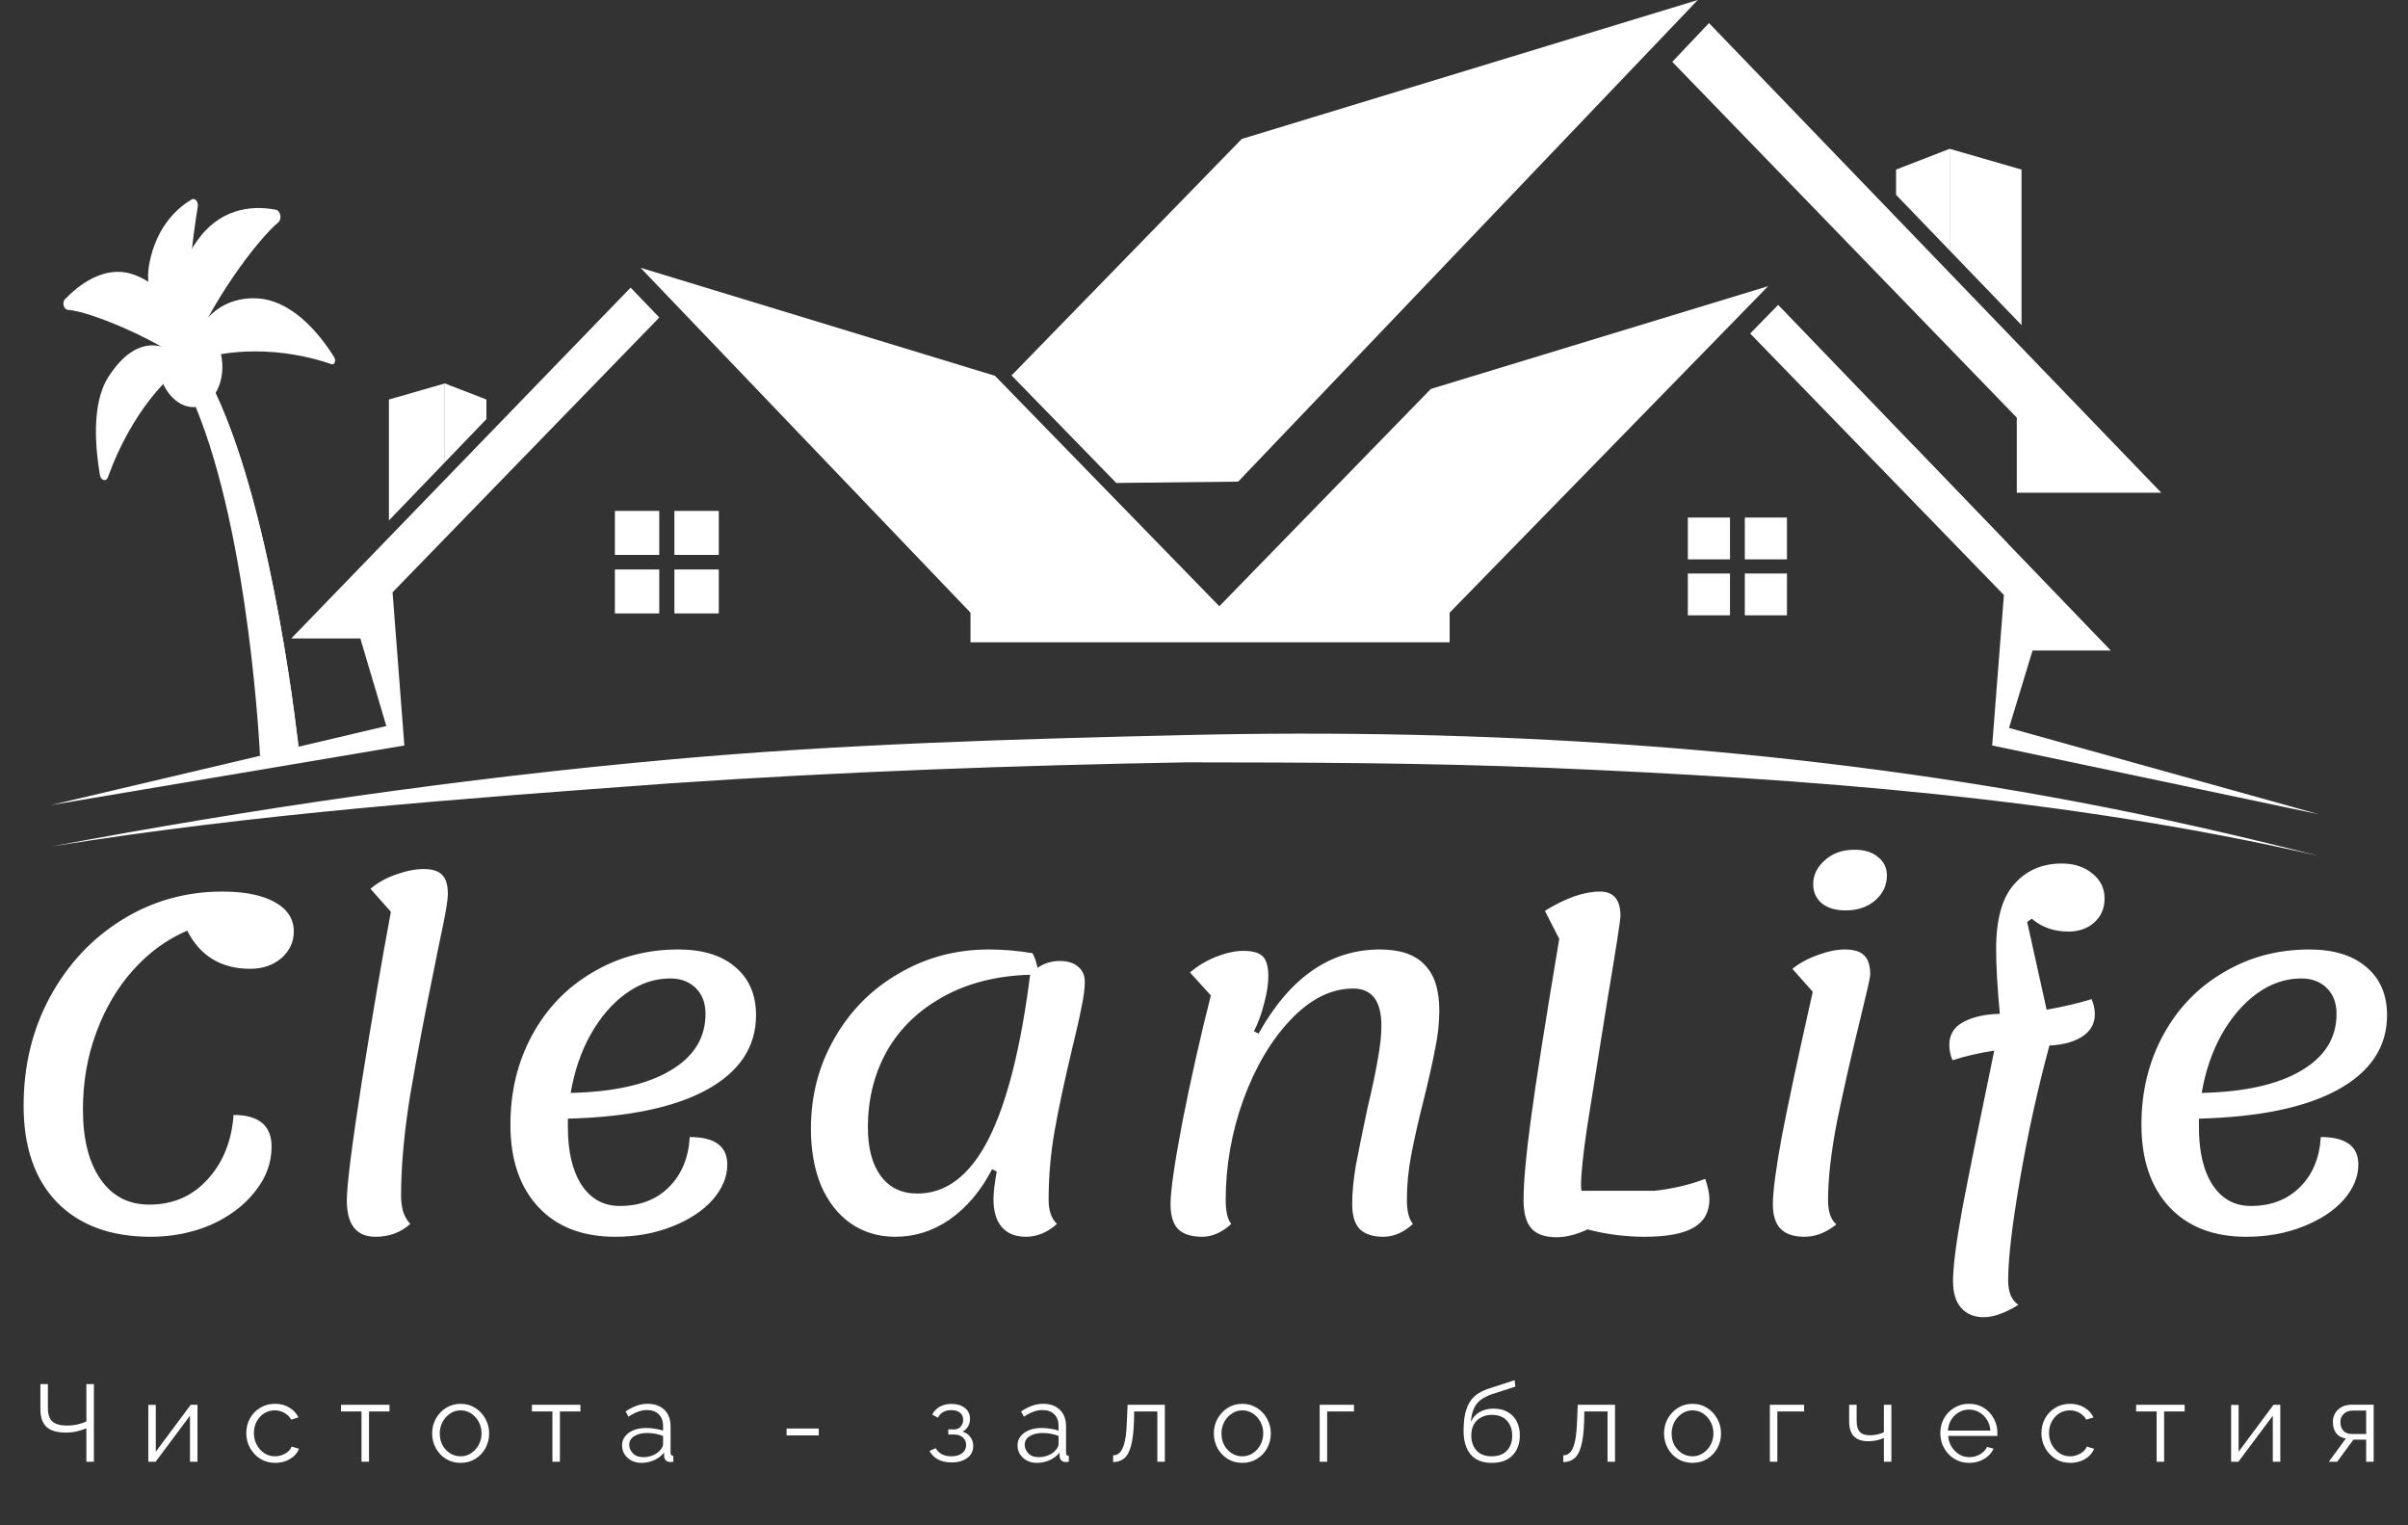 <svg width="90" height="57" viewBox="0 0 90 57" fill="none" xmlns="http://www.w3.org/2000/svg">
<rect x="0" y="0" width="90" height="57" fill="#333333" stroke="none"/>
<path d="M7.313 15.204L8.041 14.659C10.257 19.333 11.17 28.036 11.17 28.036L9.718 28.253C9.718 28.253 9.342 20.111 7.313 15.204Z" fill="white"/>
<path d="M8.015 12.611C8.144 12.833 8.242 13.09 8.286 13.378C8.362 13.88 8.264 14.349 8.055 14.689C10.261 19.37 11.17 28.036 11.17 28.036L10.492 28.137C10.327 26.55 9.537 19.653 7.886 15.314C7.825 15.153 7.688 15.086 7.571 15.138C7.5 15.17 7.426 15.192 7.348 15.204C6.707 15.299 6.08 14.67 5.923 13.791C6.613 13.377 7.307 12.975 8.015 12.611Z" fill="white"/>
<path d="M6.994 13.56C6.864 11.309 7.234 8.698 7.392 7.713C7.42 7.542 7.286 7.383 7.169 7.451C6.711 7.716 5.848 8.399 5.576 9.88C5.454 10.548 5.518 11.718 6.994 13.56Z" fill="white"/>
<path d="M6.994 13.56C9.366 12.718 11.583 13.326 12.389 13.61C12.501 13.649 12.569 13.478 12.493 13.354C12.075 12.677 11.079 11.317 9.749 11.162C8.814 11.053 7.413 11.435 6.994 13.56Z" fill="white"/>
<path d="M6.993 13.558C5.277 14.816 4.377 16.877 4.031 17.839C3.968 18.014 3.769 17.957 3.735 17.754C3.589 16.891 3.38 15.128 4.053 14.082C5.529 11.788 6.993 13.558 6.993 13.558Z" fill="white"/>
<path d="M2.424 11.187C2.906 10.684 3.864 9.903 4.93 10.24C5.821 10.522 6.326 11.217 6.614 11.899C6.546 10.989 6.686 9.843 7.496 8.827C8.389 7.708 9.57 7.692 10.311 7.838C10.485 7.873 10.548 8.188 10.403 8.308C9.614 8.967 7.807 11.361 6.994 13.56C5.684 12.608 3.352 11.635 2.534 11.578C2.384 11.568 2.311 11.305 2.424 11.187Z" fill="white"/>
<path fill-rule="evenodd" clip-rule="evenodd" d="M63.455 0L46.411 5.193L37.801 14.036L37.82 14.043L41.722 18.048L46.277 17.998L63.455 0Z" fill="white"/>
<path fill-rule="evenodd" clip-rule="evenodd" d="M72.868 5.561L72.613 5.66L70.866 6.337V7.279L72.76 9.247L72.868 9.358V5.561Z" fill="white"/>
<path fill-rule="evenodd" clip-rule="evenodd" d="M75.555 6.337L72.868 5.561V9.358L75.555 12.149V6.337Z" fill="white"/>
<path fill-rule="evenodd" clip-rule="evenodd" d="M63.874 0.862L62.502 2.311L75.378 15.606V18.412H80.778L63.874 0.862Z" fill="white"/>
<path fill-rule="evenodd" clip-rule="evenodd" d="M16.624 14.326L16.823 14.405L18.18 14.93V15.661L16.708 17.192L16.624 17.278V14.326Z" fill="white"/>
<path fill-rule="evenodd" clip-rule="evenodd" d="M14.536 14.93L16.625 14.328V17.278L14.536 19.448V14.93Z" fill="white"/>
<path fill-rule="evenodd" clip-rule="evenodd" d="M23.57 10.748L24.642 11.864L14.672 22.134L15.113 27.858L1.898 30.086L14.439 27.131L13.468 23.858H10.887L23.57 10.748Z" fill="white"/>
<path d="M24.64 19.092H22.982V20.736H24.64V19.092Z" fill="white"/>
<path d="M26.865 19.092H25.206V20.736H26.865V19.092Z" fill="white"/>
<path d="M24.64 21.281H22.982V22.923H24.64V21.281Z" fill="white"/>
<path d="M26.865 21.281H25.206V22.923H26.865V21.281Z" fill="white"/>
<path fill-rule="evenodd" clip-rule="evenodd" d="M71.561 16.699V17.497L75.029 20.935V20.301L71.561 16.699Z" fill="white"/>
<path fill-rule="evenodd" clip-rule="evenodd" d="M66.46 11.393L65.414 12.463L74.897 22.235L74.459 27.858L86.675 30.431L75.088 27.202L75.967 24.31H78.892L66.46 11.393Z" fill="white"/>
<path fill-rule="evenodd" clip-rule="evenodd" d="M23.94 10.006L37.187 14.043L45.573 22.655L53.479 14.534L66.085 10.694L54.181 22.895V24.003H36.273V22.895L23.94 10.006Z" fill="white"/>
<path fill-rule="evenodd" clip-rule="evenodd" d="M38.542 14.03L46.697 5.654L61.693 1.085L46.048 17.477L41.943 17.523L38.542 14.03Z" fill="white"/>
<path fill-rule="evenodd" clip-rule="evenodd" d="M36.802 23.48V22.685L25.708 11.093L36.902 14.504L45.573 23.407L53.764 14.997L64.276 11.792L53.654 22.683V23.48H36.802Z" fill="white"/>
<path d="M66.788 19.34H65.213V20.903H66.788V19.34Z" fill="white"/>
<path d="M64.659 19.34H63.084V20.903H64.659V19.34Z" fill="white"/>
<path d="M66.788 21.431H65.213V22.994H66.788V21.431Z" fill="white"/>
<path d="M64.659 21.431H63.084V22.994H64.659V21.431Z" fill="white"/>
<path d="M1.904 31.636C1.902 31.636 1.898 31.636 1.894 31.638C9.544 30.197 17.24 29.087 24.997 28.386C31.435 27.802 37.885 27.618 44.345 27.468C55.433 27.209 66.672 27.897 77.576 29.953C80.633 30.529 83.668 31.22 86.68 31.989C77.183 29.811 67.61 29.104 57.876 28.694C53.366 28.506 48.861 28.491 44.349 28.488C37.905 28.602 31.469 28.836 25.038 29.273C17.281 29.843 9.583 30.397 1.904 31.636Z" fill="white"/>
<path d="M5.629 46.217C4.14 46.217 2.973 45.788 2.13 44.929C1.299 44.07 0.883 42.868 0.883 41.322C0.883 39.822 1.212 38.465 1.871 37.251C2.54 36.025 3.441 35.063 4.573 34.365C5.704 33.666 6.951 33.317 8.314 33.317C9.145 33.317 9.798 33.449 10.271 33.712C10.745 33.975 10.981 34.342 10.981 34.812C10.981 35.201 10.825 35.533 10.514 35.808C10.202 36.071 9.815 36.203 9.353 36.203C8.268 36.203 7.482 35.728 6.997 34.777C6.247 35.098 5.577 35.584 4.988 36.237C4.399 36.89 3.937 37.669 3.603 38.573C3.268 39.467 3.1 40.428 3.1 41.459C3.1 42.57 3.32 43.44 3.759 44.07C4.197 44.7 4.804 45.015 5.577 45.015C6.466 45.015 7.194 44.7 7.76 44.07C8.337 43.44 8.66 42.639 8.729 41.665C9.676 41.665 10.15 42.06 10.15 42.85C10.15 43.457 9.942 44.019 9.526 44.534C9.122 45.049 8.574 45.461 7.881 45.771C7.188 46.068 6.437 46.217 5.629 46.217ZM14.037 46.217C13.321 46.217 12.963 45.765 12.963 44.86C12.963 44.299 13.148 42.828 13.518 40.446C13.899 38.064 14.262 35.939 14.609 34.073L13.847 33.214C14.112 32.985 14.43 32.807 14.799 32.681C15.18 32.544 15.527 32.475 15.838 32.475C16.162 32.475 16.393 32.55 16.531 32.699C16.67 32.836 16.739 33.077 16.739 33.42C16.739 33.615 16.67 34.044 16.531 34.708C16.393 35.361 16.306 35.785 16.271 35.98C15.89 37.823 15.579 39.461 15.336 40.892C15.105 42.312 14.99 43.578 14.99 44.688C14.99 44.906 15.019 45.112 15.076 45.307C15.146 45.49 15.232 45.633 15.336 45.736C14.978 46.057 14.545 46.217 14.037 46.217ZM28.257 37.938C28.257 39.117 27.645 40.045 26.421 40.721C25.209 41.385 23.477 41.745 21.225 41.803V42.129C21.225 43.045 21.398 43.767 21.745 44.293C22.091 44.809 22.565 45.066 23.165 45.066C23.916 45.066 24.528 44.832 25.001 44.362C25.474 43.892 25.734 43.269 25.78 42.49C26.716 42.49 27.183 42.833 27.183 43.52C27.183 43.978 26.999 44.419 26.629 44.843C26.26 45.255 25.752 45.587 25.105 45.839C24.47 46.091 23.765 46.217 22.992 46.217C21.768 46.217 20.809 45.845 20.117 45.101C19.424 44.356 19.077 43.331 19.077 42.026C19.077 40.789 19.349 39.673 19.892 38.676C20.434 37.68 21.185 36.901 22.143 36.34C23.102 35.768 24.17 35.481 25.348 35.481C26.26 35.481 26.97 35.699 27.478 36.134C27.997 36.569 28.257 37.17 28.257 37.938ZM25.053 36.564C24.464 36.564 23.91 36.752 23.39 37.13C22.882 37.497 22.443 38.007 22.074 38.659C21.716 39.3 21.468 40.028 21.329 40.841C22.923 40.806 24.158 40.532 25.036 40.016C25.925 39.501 26.369 38.791 26.369 37.886C26.369 37.485 26.248 37.165 26.006 36.924C25.763 36.684 25.446 36.564 25.053 36.564ZM39.193 44.843C39.193 45.244 39.297 45.542 39.505 45.736C39.147 46.057 38.76 46.217 38.345 46.217C37.952 46.217 37.652 46.097 37.444 45.856C37.236 45.616 37.132 45.267 37.132 44.809C37.132 44.557 37.173 44.213 37.254 43.778L37.08 43.692C36.665 44.494 36.139 45.118 35.504 45.565C34.881 46 34.199 46.217 33.46 46.217C32.837 46.217 32.282 46.051 31.797 45.719C31.324 45.387 30.954 44.917 30.689 44.31C30.435 43.692 30.308 42.982 30.308 42.181C30.308 40.944 30.602 39.816 31.191 38.797C31.78 37.766 32.583 36.959 33.599 36.375C34.615 35.779 35.735 35.481 36.959 35.481C37.49 35.481 38.033 35.527 38.587 35.619C38.668 35.756 38.731 35.939 38.778 36.169C39.02 35.997 39.297 35.911 39.609 35.911C39.898 35.911 40.123 35.98 40.285 36.117C40.458 36.254 40.544 36.443 40.544 36.684C40.544 36.947 40.504 37.262 40.423 37.629C40.354 37.995 40.233 38.533 40.059 39.243C39.782 40.4 39.569 41.402 39.419 42.249C39.268 43.097 39.193 43.961 39.193 44.843ZM34.292 44.602C35.365 44.602 36.249 43.927 36.942 42.576C37.635 41.213 38.154 39.163 38.501 36.426C37.254 36.461 36.168 36.735 35.244 37.251C34.332 37.755 33.633 38.43 33.148 39.278C32.675 40.125 32.438 41.075 32.438 42.129C32.438 42.908 32.6 43.515 32.923 43.95C33.247 44.385 33.703 44.602 34.292 44.602ZM44.927 46.217C44.523 46.217 44.223 46.12 44.027 45.925C43.842 45.73 43.749 45.421 43.749 44.998C43.749 44.494 43.9 43.457 44.2 41.889C44.512 40.308 44.864 38.745 45.256 37.199L44.477 36.34C44.754 36.1 45.077 35.905 45.447 35.756C45.828 35.607 46.169 35.533 46.469 35.533C46.815 35.533 47.058 35.602 47.196 35.739C47.335 35.877 47.404 36.123 47.404 36.478C47.404 36.775 47.352 37.113 47.248 37.491C47.156 37.869 47.029 38.218 46.867 38.539L47.04 38.625C48.207 36.529 49.719 35.481 51.578 35.481C52.329 35.481 52.883 35.67 53.241 36.048C53.611 36.415 53.795 36.987 53.795 37.766C53.795 38.224 53.743 38.699 53.639 39.192C53.547 39.684 53.408 40.303 53.224 41.047C53.004 41.917 52.843 42.633 52.739 43.194C52.635 43.744 52.583 44.293 52.583 44.843C52.583 45.255 52.658 45.553 52.808 45.736C52.462 46.057 52.092 46.217 51.7 46.217C51.307 46.217 51.013 46.12 50.816 45.925C50.632 45.73 50.539 45.421 50.539 44.998C50.539 44.562 50.585 44.076 50.678 43.538C50.782 42.988 50.926 42.278 51.111 41.408C51.284 40.686 51.411 40.085 51.492 39.604C51.584 39.111 51.63 38.688 51.63 38.333C51.63 37.405 51.278 36.941 50.574 36.941C49.754 36.941 48.974 37.331 48.236 38.109C47.508 38.877 46.919 39.873 46.469 41.098C46.03 42.324 45.811 43.572 45.811 44.843C45.811 45.267 45.88 45.565 46.018 45.736C45.672 46.057 45.308 46.217 44.927 46.217ZM63.734 44.053C63.838 44.362 63.89 44.614 63.89 44.809C63.89 45.29 63.694 45.645 63.301 45.874C62.909 46.103 62.297 46.217 61.465 46.217C60.749 46.217 60.039 46.126 59.335 45.942C58.919 46.137 58.532 46.234 58.174 46.234C57.747 46.234 57.435 46.126 57.239 45.908C57.042 45.691 56.944 45.335 56.944 44.843C56.944 44.167 57.037 43.148 57.222 41.785C57.406 40.411 57.759 38.178 58.278 35.086L57.741 34.038C58.515 33.557 59.202 33.317 59.803 33.317C60.31 33.317 60.565 33.62 60.565 34.227C60.565 34.388 60.397 35.464 60.062 37.457C59.727 39.552 59.479 41.11 59.318 42.129C59.167 43.148 59.092 43.864 59.092 44.276C59.092 44.379 59.098 44.454 59.11 44.499H61.846C62.539 44.419 63.168 44.27 63.734 44.053ZM68.982 34.021C68.612 34.021 68.317 33.935 68.099 33.764C67.879 33.58 67.769 33.34 67.769 33.042C67.769 32.699 67.914 32.401 68.202 32.149C68.491 31.886 68.861 31.754 69.311 31.754C69.692 31.754 69.986 31.846 70.194 32.029C70.414 32.2 70.523 32.43 70.523 32.716C70.523 33.082 70.379 33.392 70.09 33.643C69.802 33.895 69.432 34.021 68.982 34.021ZM67.44 46.217C67.048 46.217 66.753 46.12 66.557 45.925C66.36 45.73 66.262 45.421 66.262 44.998C66.262 44.528 66.372 43.692 66.592 42.49C66.822 41.287 67.209 39.478 67.752 37.062L66.99 36.203C67.267 35.985 67.585 35.813 67.943 35.688C68.312 35.55 68.647 35.481 68.947 35.481C69.293 35.481 69.536 35.556 69.675 35.705C69.825 35.842 69.9 36.083 69.9 36.426C69.9 36.518 69.79 37.01 69.571 37.903C69.213 39.358 68.912 40.675 68.67 41.854C68.439 43.034 68.324 44.03 68.324 44.843C68.324 45.278 68.427 45.582 68.635 45.753C68.254 46.063 67.856 46.217 67.44 46.217ZM77.308 34.812C76.765 34.812 76.309 34.651 75.939 34.331L75.766 34.451L76.494 37.732C77.14 37.617 77.7 37.485 78.174 37.337C78.254 37.52 78.295 37.709 78.295 37.903C78.295 38.258 78.133 38.539 77.81 38.745C77.498 38.94 77.094 39.048 76.597 39.071C76.147 40.743 75.778 42.427 75.489 44.122C75.2 45.805 75.056 47.047 75.056 47.849C75.056 48.284 75.183 48.588 75.437 48.76C74.941 49.069 74.507 49.223 74.138 49.223C73.78 49.223 73.497 49.103 73.289 48.862C73.093 48.633 72.995 48.307 72.995 47.883C72.995 47.345 73.11 46.441 73.341 45.169C73.584 43.898 73.982 41.929 74.536 39.26C73.948 39.352 73.428 39.472 72.977 39.621C72.897 39.438 72.856 39.249 72.856 39.054C72.856 38.665 73.03 38.379 73.376 38.195C73.734 38.001 74.19 37.898 74.744 37.886C74.652 36.901 74.606 36.094 74.606 35.464C74.606 34.353 74.831 33.546 75.281 33.042C75.731 32.527 76.326 32.269 77.065 32.269C77.527 32.269 77.908 32.395 78.208 32.647C78.509 32.888 78.659 33.197 78.659 33.575C78.659 33.941 78.532 34.239 78.278 34.468C78.024 34.697 77.7 34.812 77.308 34.812ZM89.217 37.938C89.217 39.117 88.605 40.045 87.382 40.721C86.169 41.385 84.437 41.745 82.186 41.803V42.129C82.186 43.045 82.359 43.767 82.705 44.293C83.052 44.809 83.525 45.066 84.125 45.066C84.876 45.066 85.488 44.832 85.961 44.362C86.434 43.892 86.695 43.269 86.741 42.49C87.676 42.49 88.144 42.833 88.144 43.52C88.144 43.978 87.959 44.419 87.59 44.843C87.22 45.255 86.712 45.587 86.065 45.839C85.43 46.091 84.726 46.217 83.952 46.217C82.728 46.217 81.77 45.845 81.077 45.101C80.384 44.356 80.037 43.331 80.037 42.026C80.037 40.789 80.309 39.673 80.852 38.676C81.394 37.68 82.145 36.901 83.103 36.34C84.062 35.768 85.13 35.481 86.308 35.481C87.22 35.481 87.93 35.699 88.438 36.134C88.958 36.569 89.217 37.17 89.217 37.938ZM86.013 36.564C85.424 36.564 84.87 36.752 84.35 37.13C83.843 37.497 83.404 38.007 83.034 38.659C82.676 39.3 82.428 40.028 82.289 40.841C83.883 40.806 85.118 40.532 85.996 40.016C86.885 39.501 87.329 38.791 87.329 37.886C87.329 37.485 87.209 37.165 86.966 36.924C86.724 36.684 86.406 36.564 86.013 36.564Z" fill="white"/>
<path d="M3.228 54.625V53.374C3.135 53.415 3.022 53.452 2.89 53.485C2.761 53.517 2.617 53.534 2.458 53.534C2.133 53.534 1.894 53.464 1.741 53.325C1.587 53.184 1.51 52.96 1.51 52.655V51.723H1.79V52.622C1.79 52.848 1.845 53.013 1.955 53.117C2.068 53.22 2.249 53.272 2.499 53.272C2.639 53.272 2.775 53.257 2.907 53.227C3.039 53.197 3.146 53.16 3.228 53.117V51.723H3.509V54.625H3.228ZM5.543 54.625V52.5H5.823V54.249L7.129 52.495H7.381V54.625H7.101V52.904L5.815 54.625H5.543ZM10.285 54.666C10.076 54.666 9.891 54.615 9.729 54.515C9.567 54.411 9.439 54.276 9.346 54.11C9.252 53.941 9.205 53.756 9.205 53.554C9.205 53.352 9.251 53.17 9.341 53.006C9.432 52.84 9.559 52.708 9.721 52.61C9.883 52.509 10.07 52.459 10.281 52.459C10.482 52.459 10.658 52.505 10.809 52.598C10.963 52.688 11.078 52.81 11.155 52.966L10.883 53.051C10.822 52.942 10.737 52.858 10.627 52.798C10.52 52.735 10.401 52.704 10.269 52.704C10.123 52.704 9.991 52.741 9.873 52.814C9.758 52.888 9.664 52.99 9.593 53.121C9.524 53.249 9.49 53.393 9.49 53.554C9.49 53.715 9.526 53.861 9.597 53.992C9.668 54.122 9.763 54.227 9.881 54.306C10 54.383 10.13 54.421 10.273 54.421C10.366 54.421 10.457 54.404 10.545 54.372C10.633 54.339 10.708 54.295 10.772 54.241C10.835 54.184 10.877 54.122 10.899 54.057L11.175 54.139C11.137 54.239 11.074 54.331 10.986 54.412C10.898 54.492 10.793 54.554 10.673 54.6C10.552 54.644 10.423 54.666 10.285 54.666ZM13.511 54.625V52.745H12.745V52.495H14.558V52.745H13.792V54.625H13.511ZM17.215 54.666C17.009 54.666 16.825 54.615 16.663 54.515C16.503 54.414 16.378 54.28 16.287 54.114C16.197 53.945 16.151 53.763 16.151 53.566C16.151 53.367 16.197 53.185 16.287 53.019C16.381 52.85 16.507 52.715 16.667 52.614C16.829 52.511 17.011 52.459 17.215 52.459C17.421 52.459 17.604 52.511 17.763 52.614C17.925 52.715 18.051 52.85 18.142 53.019C18.235 53.185 18.282 53.367 18.282 53.566C18.282 53.763 18.237 53.945 18.146 54.114C18.055 54.28 17.929 54.414 17.767 54.515C17.608 54.615 17.424 54.666 17.215 54.666ZM16.436 53.571C16.436 53.728 16.47 53.873 16.539 54.004C16.61 54.132 16.705 54.234 16.823 54.31C16.941 54.384 17.072 54.421 17.215 54.421C17.358 54.421 17.488 54.383 17.606 54.306C17.724 54.23 17.819 54.126 17.891 53.995C17.962 53.865 17.998 53.72 17.998 53.562C17.998 53.404 17.962 53.26 17.891 53.129C17.819 52.998 17.724 52.895 17.606 52.818C17.488 52.742 17.358 52.704 17.215 52.704C17.075 52.704 16.945 52.743 16.827 52.822C16.709 52.899 16.614 53.002 16.543 53.133C16.471 53.264 16.436 53.41 16.436 53.571ZM20.647 54.625V52.745H19.88V52.495H21.693V52.745H20.927V54.625H20.647ZM23.25 54.012C23.25 53.881 23.288 53.768 23.365 53.673C23.442 53.575 23.548 53.498 23.683 53.444C23.82 53.389 23.978 53.362 24.157 53.362C24.261 53.362 24.369 53.372 24.482 53.391C24.595 53.407 24.695 53.43 24.783 53.46V53.28C24.783 53.1 24.729 52.957 24.622 52.851C24.515 52.745 24.367 52.692 24.177 52.692C24.064 52.692 23.952 52.714 23.839 52.757C23.727 52.798 23.61 52.859 23.489 52.941L23.382 52.745C23.522 52.65 23.659 52.579 23.794 52.532C23.928 52.483 24.066 52.459 24.206 52.459C24.47 52.459 24.678 52.534 24.832 52.684C24.986 52.833 25.063 53.041 25.063 53.305V54.29C25.063 54.363 25.098 54.402 25.166 54.404V54.625C25.106 54.633 25.063 54.636 25.038 54.633C24.97 54.63 24.918 54.609 24.882 54.568C24.846 54.527 24.827 54.483 24.824 54.437L24.82 54.282C24.724 54.404 24.599 54.5 24.445 54.568C24.291 54.633 24.134 54.666 23.975 54.666C23.835 54.666 23.71 54.637 23.6 54.58C23.49 54.52 23.404 54.441 23.34 54.343C23.28 54.242 23.25 54.132 23.25 54.012ZM24.688 54.175C24.751 54.102 24.783 54.034 24.783 53.971V53.66C24.593 53.587 24.395 53.55 24.189 53.55C23.989 53.55 23.827 53.59 23.703 53.669C23.579 53.748 23.518 53.855 23.518 53.992C23.518 54.109 23.563 54.215 23.654 54.31C23.747 54.406 23.876 54.453 24.041 54.453C24.176 54.453 24.301 54.427 24.416 54.376C24.534 54.324 24.625 54.257 24.688 54.175ZM29.398 53.64V53.383H30.601V53.64H29.398ZM35.571 54.65C35.373 54.65 35.203 54.613 35.06 54.539C34.919 54.463 34.814 54.357 34.742 54.22L34.973 54.118C35.025 54.214 35.101 54.288 35.2 54.343C35.299 54.395 35.418 54.421 35.558 54.421C35.726 54.421 35.859 54.383 35.958 54.306C36.06 54.23 36.111 54.128 36.111 54C36.111 53.885 36.071 53.791 35.991 53.718C35.911 53.644 35.801 53.607 35.661 53.607H35.443V53.415H35.678C35.769 53.415 35.844 53.381 35.904 53.313C35.968 53.242 35.999 53.155 35.999 53.051C35.999 52.945 35.961 52.859 35.884 52.794C35.81 52.728 35.7 52.696 35.554 52.696C35.318 52.696 35.152 52.79 35.056 52.978L34.841 52.863C34.904 52.738 34.998 52.64 35.121 52.569C35.245 52.498 35.392 52.463 35.562 52.463C35.766 52.463 35.932 52.513 36.061 52.614C36.19 52.712 36.255 52.848 36.255 53.023C36.255 53.124 36.23 53.218 36.181 53.305C36.131 53.392 36.062 53.456 35.974 53.497C36.101 53.538 36.198 53.606 36.267 53.701C36.339 53.794 36.374 53.904 36.374 54.032C36.374 54.226 36.299 54.377 36.148 54.486C35.996 54.595 35.804 54.65 35.571 54.65ZM38.031 54.012C38.031 53.881 38.069 53.768 38.146 53.673C38.223 53.575 38.329 53.498 38.464 53.444C38.601 53.389 38.759 53.362 38.938 53.362C39.042 53.362 39.151 53.372 39.263 53.391C39.376 53.407 39.476 53.43 39.564 53.46V53.28C39.564 53.1 39.51 52.957 39.403 52.851C39.296 52.745 39.148 52.692 38.958 52.692C38.846 52.692 38.733 52.714 38.62 52.757C38.508 52.798 38.391 52.859 38.27 52.941L38.163 52.745C38.303 52.65 38.44 52.579 38.575 52.532C38.709 52.483 38.847 52.459 38.987 52.459C39.251 52.459 39.46 52.534 39.614 52.684C39.767 52.833 39.844 53.041 39.844 53.305V54.29C39.844 54.363 39.879 54.402 39.947 54.404V54.625C39.887 54.633 39.844 54.636 39.819 54.633C39.751 54.63 39.699 54.609 39.663 54.568C39.627 54.527 39.608 54.483 39.605 54.437L39.601 54.282C39.505 54.404 39.38 54.5 39.226 54.568C39.072 54.633 38.916 54.666 38.756 54.666C38.616 54.666 38.491 54.637 38.381 54.58C38.271 54.52 38.185 54.441 38.122 54.343C38.061 54.242 38.031 54.132 38.031 54.012ZM39.469 54.175C39.532 54.102 39.564 54.034 39.564 53.971V53.66C39.374 53.587 39.177 53.55 38.971 53.55C38.77 53.55 38.608 53.59 38.484 53.669C38.361 53.748 38.299 53.855 38.299 53.992C38.299 54.109 38.344 54.215 38.435 54.31C38.528 54.406 38.657 54.453 38.822 54.453C38.957 54.453 39.082 54.427 39.197 54.376C39.315 54.324 39.406 54.257 39.469 54.175ZM41.604 54.637V54.384C41.675 54.384 41.74 54.365 41.797 54.327C41.858 54.288 41.91 54.222 41.954 54.126C42.001 54.031 42.038 53.899 42.065 53.73C42.093 53.561 42.111 53.347 42.119 53.088L42.144 52.495H43.537V54.625H43.256V52.745H42.391L42.383 53.113C42.369 53.508 42.332 53.816 42.271 54.036C42.211 54.257 42.124 54.412 42.012 54.502C41.902 54.59 41.766 54.635 41.604 54.637ZM46.431 54.666C46.225 54.666 46.041 54.615 45.879 54.515C45.719 54.414 45.594 54.28 45.504 54.114C45.413 53.945 45.368 53.763 45.368 53.566C45.368 53.367 45.413 53.185 45.504 53.019C45.597 52.85 45.724 52.715 45.883 52.614C46.045 52.511 46.228 52.459 46.431 52.459C46.637 52.459 46.82 52.511 46.979 52.614C47.141 52.715 47.268 52.85 47.358 53.019C47.452 53.185 47.498 53.367 47.498 53.566C47.498 53.763 47.453 53.945 47.362 54.114C47.272 54.28 47.145 54.414 46.983 54.515C46.824 54.615 46.64 54.666 46.431 54.666ZM45.652 53.571C45.652 53.728 45.687 53.873 45.755 54.004C45.827 54.132 45.922 54.234 46.04 54.31C46.158 54.384 46.288 54.421 46.431 54.421C46.574 54.421 46.705 54.383 46.823 54.306C46.941 54.23 47.036 54.126 47.107 53.995C47.178 53.865 47.214 53.72 47.214 53.562C47.214 53.404 47.178 53.26 47.107 53.129C47.036 52.998 46.941 52.895 46.823 52.818C46.705 52.742 46.574 52.704 46.431 52.704C46.291 52.704 46.162 52.743 46.044 52.822C45.926 52.899 45.831 53.002 45.759 53.133C45.688 53.264 45.652 53.41 45.652 53.571ZM49.323 54.625V52.495H50.605V52.745H49.603V54.625H49.323ZM55.753 54.666C55.407 54.666 55.144 54.561 54.966 54.351C54.79 54.139 54.702 53.846 54.702 53.472C54.702 53.208 54.724 52.985 54.768 52.802C54.812 52.62 54.877 52.468 54.962 52.348C55.047 52.228 55.151 52.132 55.275 52.058C55.401 51.982 55.545 51.919 55.708 51.87L56.611 51.576L56.635 51.817L55.766 52.099C55.6 52.156 55.462 52.226 55.349 52.307C55.239 52.389 55.153 52.497 55.09 52.63C55.029 52.761 54.99 52.929 54.974 53.133C55.043 52.975 55.151 52.854 55.3 52.769C55.451 52.682 55.624 52.639 55.819 52.639C56.028 52.639 56.205 52.681 56.35 52.765C56.499 52.85 56.612 52.967 56.688 53.117C56.765 53.267 56.804 53.44 56.804 53.636C56.804 53.947 56.714 54.196 56.532 54.384C56.353 54.572 56.094 54.666 55.753 54.666ZM55.753 54.421C55.997 54.421 56.186 54.351 56.318 54.212C56.452 54.071 56.52 53.883 56.52 53.648C56.52 53.419 56.453 53.233 56.322 53.088C56.19 52.944 56 52.872 55.753 52.872C55.61 52.872 55.481 52.902 55.366 52.962C55.25 53.021 55.158 53.109 55.09 53.223C55.023 53.337 54.99 53.479 54.99 53.648C54.99 53.872 55.055 54.057 55.184 54.204C55.316 54.348 55.506 54.421 55.753 54.421ZM58.429 54.637V54.384C58.501 54.384 58.565 54.365 58.623 54.327C58.683 54.288 58.736 54.222 58.78 54.126C58.827 54.031 58.863 53.899 58.891 53.73C58.918 53.561 58.936 53.347 58.945 53.088L58.969 52.495H60.362V54.625H60.082V52.745H59.216L59.208 53.113C59.195 53.508 59.157 53.816 59.097 54.036C59.036 54.257 58.95 54.412 58.837 54.502C58.727 54.59 58.592 54.635 58.429 54.637ZM63.257 54.666C63.051 54.666 62.867 54.615 62.704 54.515C62.545 54.414 62.42 54.28 62.33 54.114C62.239 53.945 62.194 53.763 62.194 53.566C62.194 53.367 62.239 53.185 62.33 53.019C62.423 52.85 62.549 52.715 62.709 52.614C62.871 52.511 63.054 52.459 63.257 52.459C63.463 52.459 63.646 52.511 63.805 52.614C63.967 52.715 64.093 52.85 64.184 53.019C64.277 53.185 64.324 53.367 64.324 53.566C64.324 53.763 64.279 53.945 64.188 54.114C64.097 54.28 63.971 54.414 63.809 54.515C63.65 54.615 63.466 54.666 63.257 54.666ZM62.478 53.571C62.478 53.728 62.512 53.873 62.581 54.004C62.652 54.132 62.747 54.234 62.865 54.31C62.983 54.384 63.114 54.421 63.257 54.421C63.4 54.421 63.53 54.383 63.648 54.306C63.767 54.23 63.861 54.126 63.932 53.995C64.004 53.865 64.04 53.72 64.04 53.562C64.04 53.404 64.004 53.26 63.932 53.129C63.861 52.998 63.767 52.895 63.648 52.818C63.53 52.742 63.4 52.704 63.257 52.704C63.117 52.704 62.987 52.743 62.869 52.822C62.751 52.899 62.657 53.002 62.585 53.133C62.513 53.264 62.478 53.41 62.478 53.571ZM66.149 54.625V52.495H67.43V52.745H66.429V54.625H66.149ZM70.411 54.625V53.734C70.238 53.816 70.043 53.857 69.826 53.857C69.351 53.857 69.113 53.613 69.113 53.125V52.495H69.393V53.088C69.393 53.279 69.432 53.418 69.509 53.505C69.589 53.592 69.715 53.636 69.888 53.636C69.987 53.636 70.083 53.625 70.176 53.603C70.273 53.581 70.351 53.553 70.411 53.517V52.495H70.691V54.625H70.411ZM73.596 54.666C73.39 54.666 73.205 54.615 73.043 54.515C72.881 54.414 72.754 54.279 72.66 54.11C72.567 53.941 72.52 53.756 72.52 53.554C72.52 53.355 72.565 53.173 72.656 53.006C72.749 52.84 72.877 52.708 73.039 52.61C73.201 52.509 73.385 52.459 73.591 52.459C73.803 52.459 73.988 52.509 74.148 52.61C74.307 52.711 74.431 52.844 74.519 53.011C74.609 53.174 74.654 53.354 74.654 53.55C74.654 53.594 74.653 53.63 74.651 53.66H72.813C72.826 53.813 72.87 53.949 72.944 54.069C73.019 54.186 73.114 54.28 73.229 54.351C73.344 54.419 73.471 54.453 73.608 54.453C73.748 54.453 73.88 54.418 74.003 54.347C74.127 54.276 74.215 54.184 74.267 54.069L74.51 54.135C74.466 54.238 74.398 54.331 74.304 54.412C74.214 54.492 74.108 54.554 73.987 54.6C73.866 54.644 73.736 54.666 73.596 54.666ZM72.804 53.46H74.391C74.38 53.307 74.338 53.173 74.263 53.056C74.189 52.936 74.094 52.843 73.979 52.778C73.864 52.709 73.736 52.675 73.596 52.675C73.455 52.675 73.328 52.709 73.212 52.778C73.097 52.843 73.002 52.936 72.928 53.056C72.857 53.173 72.816 53.307 72.804 53.46ZM77.378 54.666C77.17 54.666 76.984 54.615 76.822 54.515C76.66 54.411 76.532 54.276 76.439 54.11C76.345 53.941 76.299 53.756 76.299 53.554C76.299 53.352 76.344 53.17 76.435 53.006C76.525 52.84 76.652 52.708 76.814 52.61C76.976 52.509 77.163 52.459 77.374 52.459C77.575 52.459 77.751 52.505 77.902 52.598C78.056 52.688 78.171 52.81 78.248 52.966L77.976 53.051C77.916 52.942 77.831 52.858 77.72 52.798C77.614 52.735 77.494 52.704 77.362 52.704C77.216 52.704 77.084 52.741 76.966 52.814C76.851 52.888 76.757 52.99 76.686 53.121C76.618 53.249 76.583 53.393 76.583 53.554C76.583 53.715 76.619 53.861 76.69 53.992C76.762 54.122 76.857 54.227 76.975 54.306C77.093 54.383 77.223 54.421 77.366 54.421C77.46 54.421 77.55 54.404 77.638 54.372C77.726 54.339 77.802 54.295 77.865 54.241C77.928 54.184 77.971 54.122 77.993 54.057L78.269 54.139C78.23 54.239 78.167 54.331 78.079 54.412C77.991 54.492 77.887 54.554 77.766 54.6C77.645 54.644 77.516 54.666 77.378 54.666ZM80.605 54.625V52.745H79.838V52.495H81.652V52.745H80.885V54.625H80.605ZM83.389 54.625V52.5H83.669V54.249L84.975 52.495H85.227V54.625H84.947V52.904L83.661 54.625H83.389ZM87.04 54.625L87.678 53.754C87.53 53.735 87.412 53.673 87.323 53.566C87.236 53.46 87.192 53.316 87.192 53.133C87.192 53.013 87.221 52.906 87.278 52.81C87.336 52.712 87.417 52.635 87.522 52.577C87.629 52.52 87.754 52.492 87.897 52.492H88.717V54.625H88.436V53.799H87.959L87.353 54.625H87.04ZM87.893 53.587H88.436V52.712H87.942C87.799 52.712 87.685 52.753 87.6 52.835C87.515 52.914 87.472 53.015 87.472 53.137C87.472 53.263 87.506 53.369 87.575 53.456C87.647 53.543 87.752 53.587 87.893 53.587Z" fill="white"/>
</svg>
